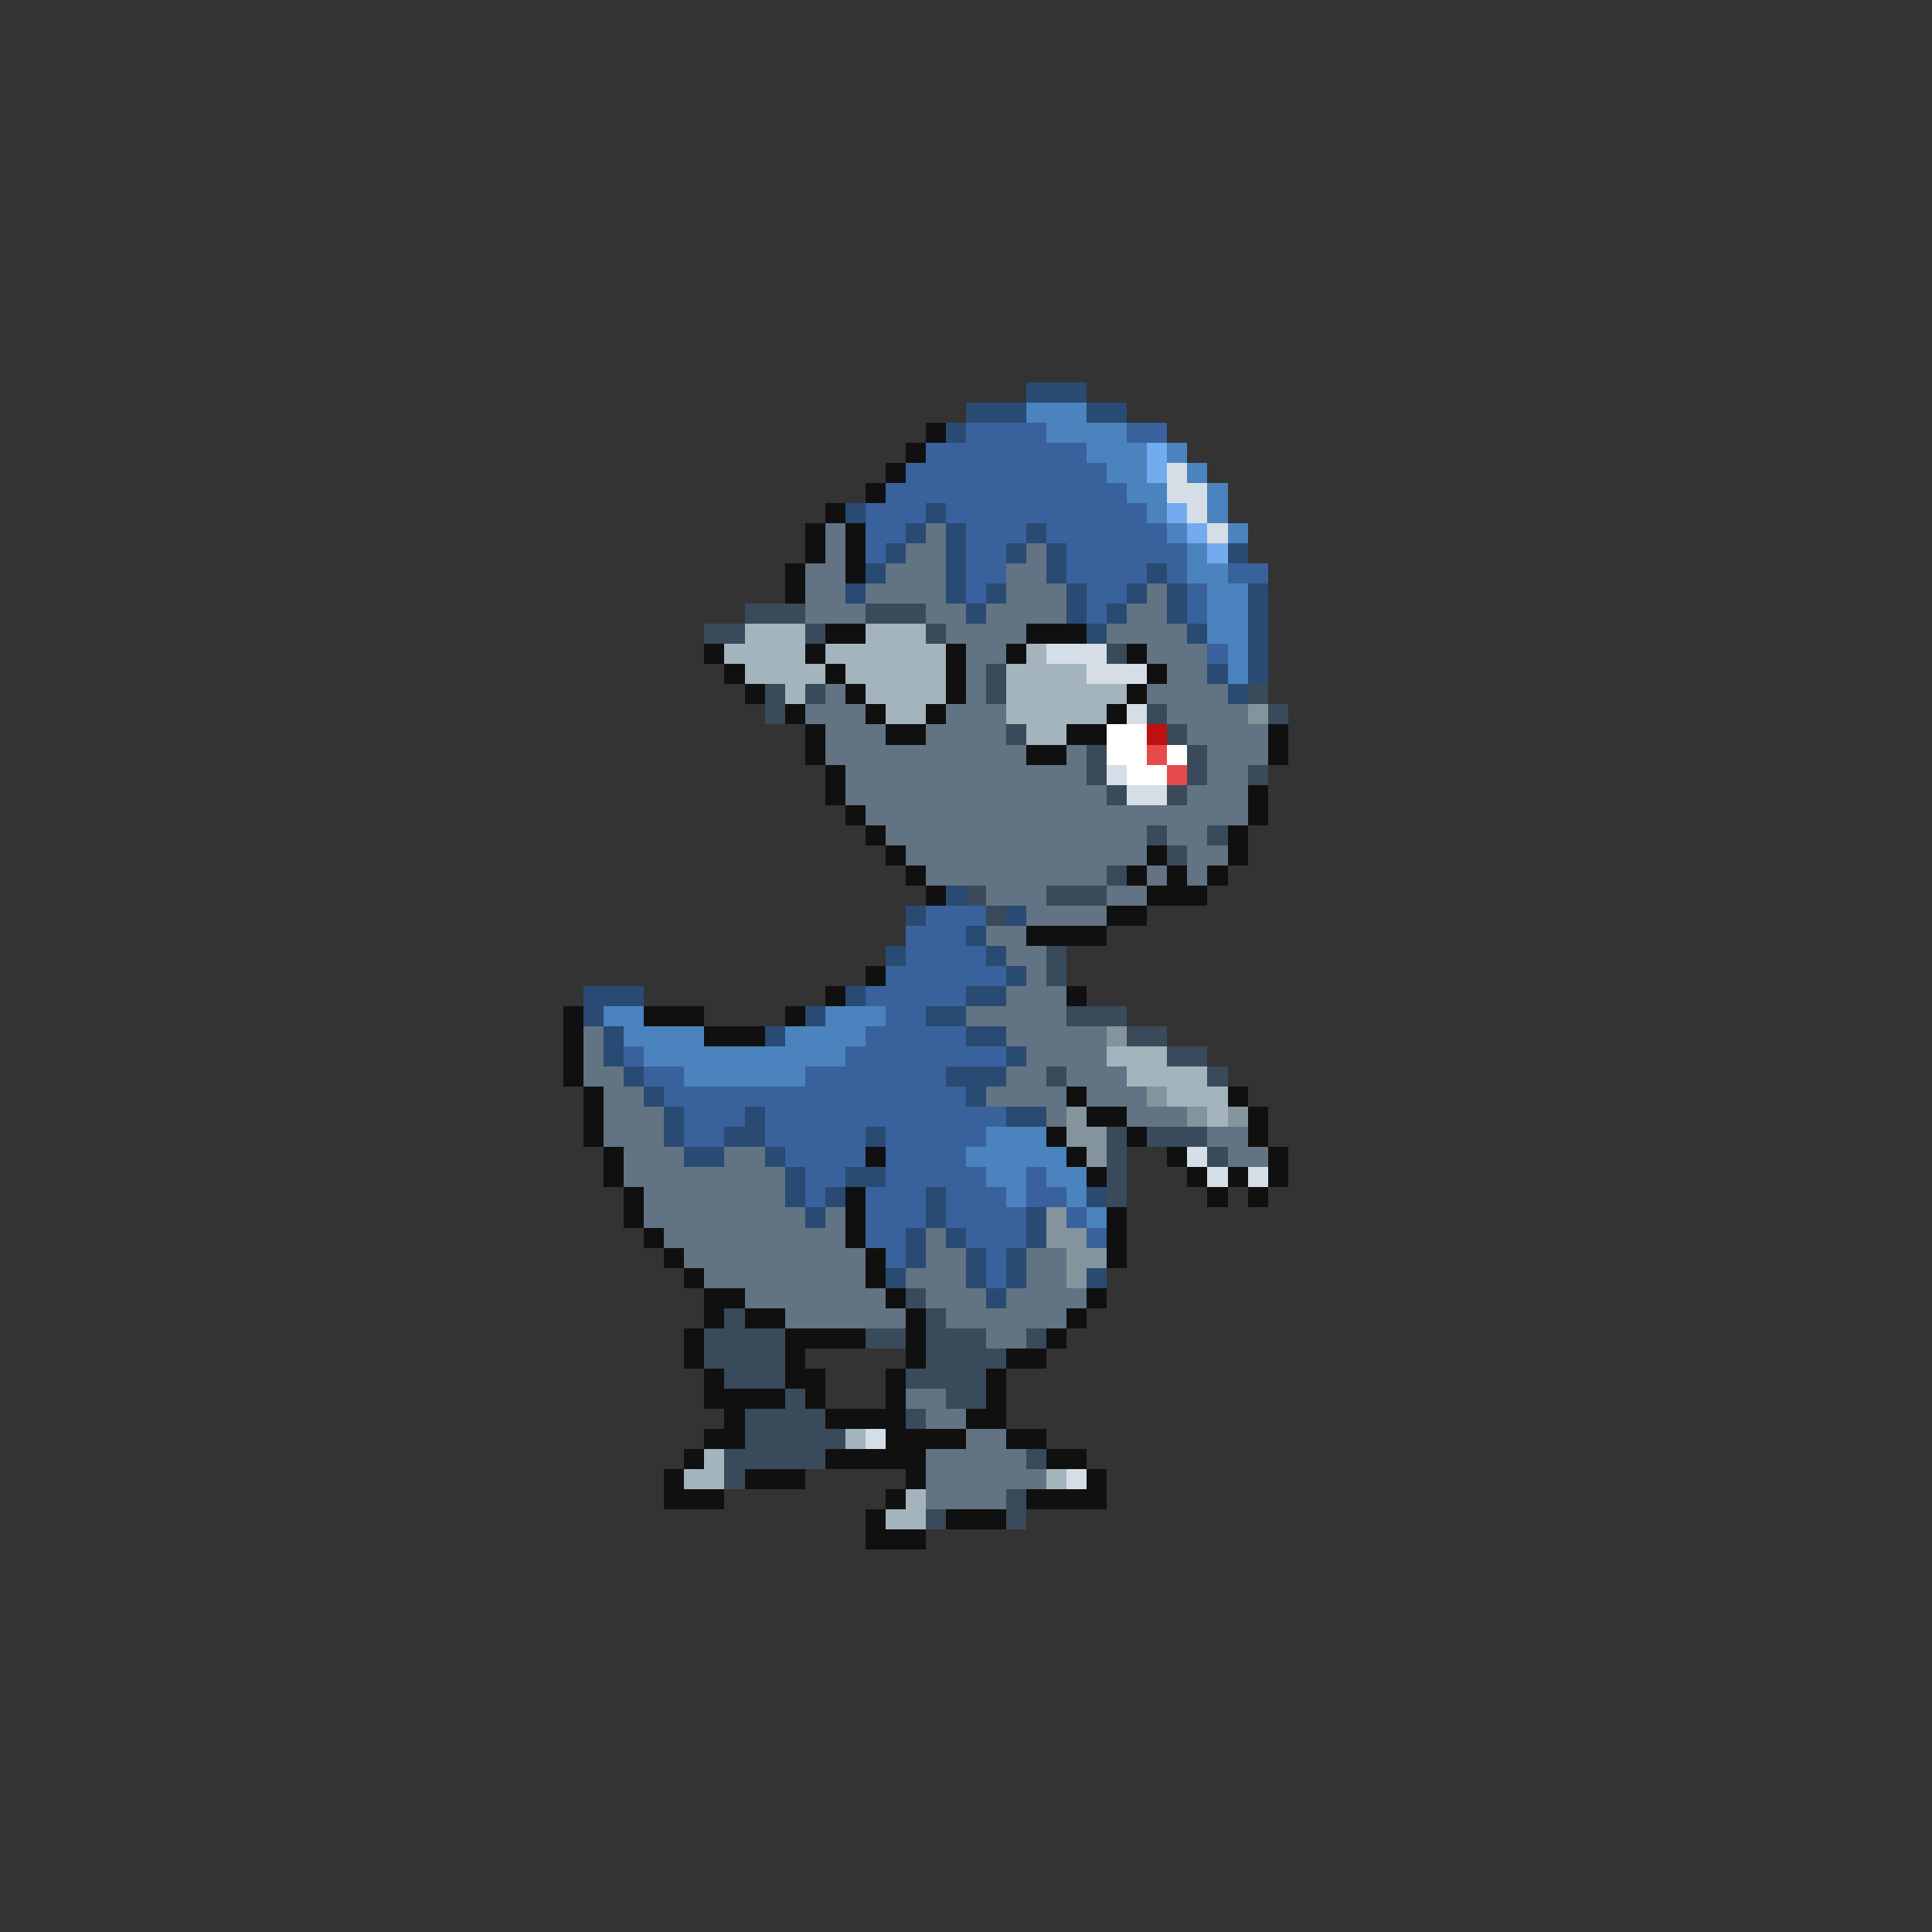 <svg xmlns="http://www.w3.org/2000/svg" viewBox="0 -0.5 96 96" shape-rendering="crispEdges">
<rect x="0" y="-0.5" width="96" height="96" fill="#333333" stroke="none"/>
<path stroke="#294a73" d="M51 19h3M48 20h3M54 20h2M47 21h1M42 25h1M46 25h1M45 26h1M47 26h1M51 26h1M44 27h1M47 27h1M50 27h1M52 27h1M61 27h1M43 28h1M47 28h1M52 28h1M57 28h1M42 29h1M47 29h1M49 29h1M53 29h1M56 29h1M58 29h1M62 29h1M48 30h1M53 30h1M55 30h1M58 30h1M62 30h1M54 31h1M59 31h1M62 31h1M62 32h1M60 33h1M62 33h1M61 34h1M47 44h1M45 45h1M50 45h1M48 46h1M44 47h1M49 47h1M50 48h1M29 49h3M42 49h1M48 49h2M29 50h1M40 50h1M46 50h2M30 51h1M38 51h1M48 51h2M30 52h1M50 52h1M31 53h1M47 53h3M32 54h1M48 54h1M33 55h1M37 55h1M50 55h2M33 56h1M36 56h2M43 56h1M34 57h2M38 57h1M39 58h1M42 58h2M39 59h1M41 59h1M46 59h1M54 59h1M40 60h1M46 60h1M51 60h1M45 61h1M47 61h1M51 61h1M45 62h1M48 62h1M50 62h1M44 63h1M48 63h1M50 63h1M54 63h1M49 64h1" />
<path stroke="#4a83bd" d="M51 20h3M52 21h4M54 22h3M58 22h1M55 23h2M59 23h1M56 24h2M60 24h1M57 25h1M60 25h1M58 26h1M61 26h1M59 27h1M59 28h2M60 29h2M60 30h2M60 31h2M61 32h1M61 33h1M30 50h2M41 50h3M31 51h4M39 51h4M32 52h10M34 53h6M49 56h3M48 57h5M49 58h2M52 58h2M50 59h1M53 59h1M54 60h1" />
<path stroke="#101010" d="M46 21h1M45 22h1M44 23h1M43 24h1M41 25h1M40 26h1M42 26h1M40 27h1M42 27h1M39 28h1M42 28h1M39 29h1M41 31h2M51 31h3M35 32h1M40 32h1M47 32h1M50 32h1M56 32h1M36 33h1M41 33h1M47 33h1M57 33h1M37 34h1M42 34h1M47 34h1M56 34h1M39 35h1M43 35h1M46 35h1M55 35h1M40 36h1M44 36h2M53 36h2M63 36h1M40 37h1M51 37h2M63 37h1M41 38h1M41 39h1M62 39h1M42 40h1M62 40h1M43 41h1M61 41h1M44 42h1M57 42h1M61 42h1M45 43h1M56 43h1M58 43h1M60 43h1M46 44h1M57 44h3M55 45h2M51 46h4M43 48h1M41 49h1M53 49h1M28 50h1M32 50h3M39 50h1M28 51h1M35 51h3M28 52h1M28 53h1M29 54h1M53 54h1M61 54h1M29 55h1M54 55h2M62 55h1M29 56h1M52 56h1M56 56h1M62 56h1M30 57h1M43 57h1M53 57h1M58 57h1M63 57h1M30 58h1M54 58h1M59 58h1M61 58h1M63 58h1M31 59h1M42 59h1M60 59h1M62 59h1M31 60h1M42 60h1M55 60h1M32 61h1M42 61h1M55 61h1M33 62h1M43 62h1M55 62h1M34 63h1M43 63h1M35 64h2M44 64h1M54 64h1M35 65h1M37 65h2M45 65h1M53 65h1M34 66h1M39 66h4M45 66h1M52 66h1M34 67h1M39 67h1M45 67h1M50 67h2M35 68h1M39 68h2M44 68h1M49 68h1M35 69h4M40 69h1M44 69h1M49 69h1M36 70h1M41 70h4M48 70h2M35 71h2M44 71h4M50 71h2M34 72h1M41 72h5M52 72h2M33 73h1M37 73h3M45 73h1M54 73h1M33 74h3M44 74h1M51 74h4M43 75h1M47 75h3M43 76h3" />
<path stroke="#39629c" d="M48 21h4M56 21h2M46 22h8M45 23h10M44 24h12M43 25h3M47 25h10M43 26h2M48 26h3M52 26h6M43 27h1M48 27h2M53 27h6M48 28h2M53 28h4M58 28h1M61 28h2M48 29h1M54 29h2M59 29h1M54 30h1M59 30h1M60 32h1M46 45h3M45 46h3M45 47h4M44 48h6M43 49h5M44 50h2M43 51h5M31 52h1M42 52h8M32 53h2M40 53h7M33 54h15M34 55h3M38 55h12M34 56h2M38 56h5M44 56h5M39 57h4M44 57h4M40 58h2M44 58h5M51 58h1M40 59h1M43 59h3M47 59h3M51 59h2M43 60h3M47 60h4M53 60h1M43 61h2M48 61h3M54 61h1M44 62h1M49 62h1M49 63h1" />
<path stroke="#73acee" d="M57 22h1M57 23h1M58 25h1M59 26h1M60 27h1" />
<path stroke="#d5dee6" d="M58 23h1M58 24h2M59 25h1M60 26h1M52 32h3M54 33h3M56 35h1M55 38h1M56 39h2M59 57h1M60 58h1M62 58h1M43 71h1M53 73h1" />
<path stroke="#627383" d="M41 26h1M46 26h1M41 27h1M45 27h2M51 27h1M40 28h2M44 28h3M50 28h2M40 29h2M43 29h4M50 29h3M57 29h1M40 30h3M46 30h2M49 30h4M56 30h2M47 31h4M55 31h4M48 32h2M57 32h3M48 33h1M58 33h2M41 34h1M48 34h1M57 34h4M40 35h3M47 35h3M58 35h4M41 36h3M46 36h4M59 36h4M41 37h10M53 37h1M60 37h3M42 38h12M60 38h2M42 39h13M59 39h3M43 40h19M44 41h13M58 41h2M45 42h12M59 42h2M46 43h9M57 43h1M59 43h1M49 44h3M55 44h2M51 45h4M49 46h2M50 47h2M51 48h1M50 49h3M48 50h5M29 51h1M50 51h5M29 52h1M51 52h4M29 53h2M50 53h2M53 53h3M30 54h2M49 54h4M54 54h3M30 55h3M52 55h1M56 55h3M30 56h3M60 56h2M31 57h3M36 57h2M61 57h2M31 58h8M32 59h7M32 60h8M41 60h1M33 61h9M46 61h1M34 62h9M46 62h2M51 62h2M35 63h8M45 63h3M51 63h2M37 64h7M46 64h3M50 64h4M39 65h6M47 65h6M49 66h2M45 69h2M46 70h2M48 71h2M46 72h5M46 73h6M46 74h4" />
<path stroke="#394a5a" d="M37 30h3M43 30h3M35 31h2M40 31h1M46 31h1M55 32h1M49 33h1M38 34h1M40 34h1M49 34h1M62 34h1M38 35h1M57 35h1M63 35h1M50 36h1M58 36h1M54 37h1M59 37h1M54 38h1M59 38h1M62 38h1M55 39h1M58 39h1M57 41h1M60 41h1M58 42h1M55 43h1M48 44h1M52 44h3M49 45h1M52 47h1M52 48h1M53 50h3M56 51h2M58 52h2M52 53h1M60 53h1M55 56h1M57 56h3M55 57h1M60 57h1M55 58h1M55 59h1M45 64h1M36 65h1M46 65h1M35 66h4M43 66h2M46 66h3M51 66h1M35 67h4M46 67h4M36 68h3M45 68h4M39 69h1M47 69h2M37 70h4M45 70h1M37 71h5M36 72h5M51 72h1M36 73h1M50 74h1M46 75h1M50 75h1" />
<path stroke="#a4b4bd" d="M37 31h3M43 31h3M36 32h4M41 32h6M51 32h1M37 33h4M42 33h5M50 33h4M39 34h1M43 34h4M50 34h6M44 35h2M50 35h5M51 36h2M55 52h3M56 53h4M58 54h3M60 55h1M42 71h1M35 72h1M34 73h2M52 73h1M45 74h1M44 75h2" />
<path stroke="#83949c" d="M62 35h1M55 51h1M57 54h1M53 55h1M59 55h1M61 55h1M53 56h2M54 57h1M52 60h1M52 61h2M53 62h2M53 63h1" />
<path stroke="#ffffff" d="M55 36h2M55 37h2M58 37h1M56 38h2" />
<path stroke="#bd1010" d="M57 36h1" />
<path stroke="#e64a4a" d="M57 37h1M58 38h1" />
</svg>